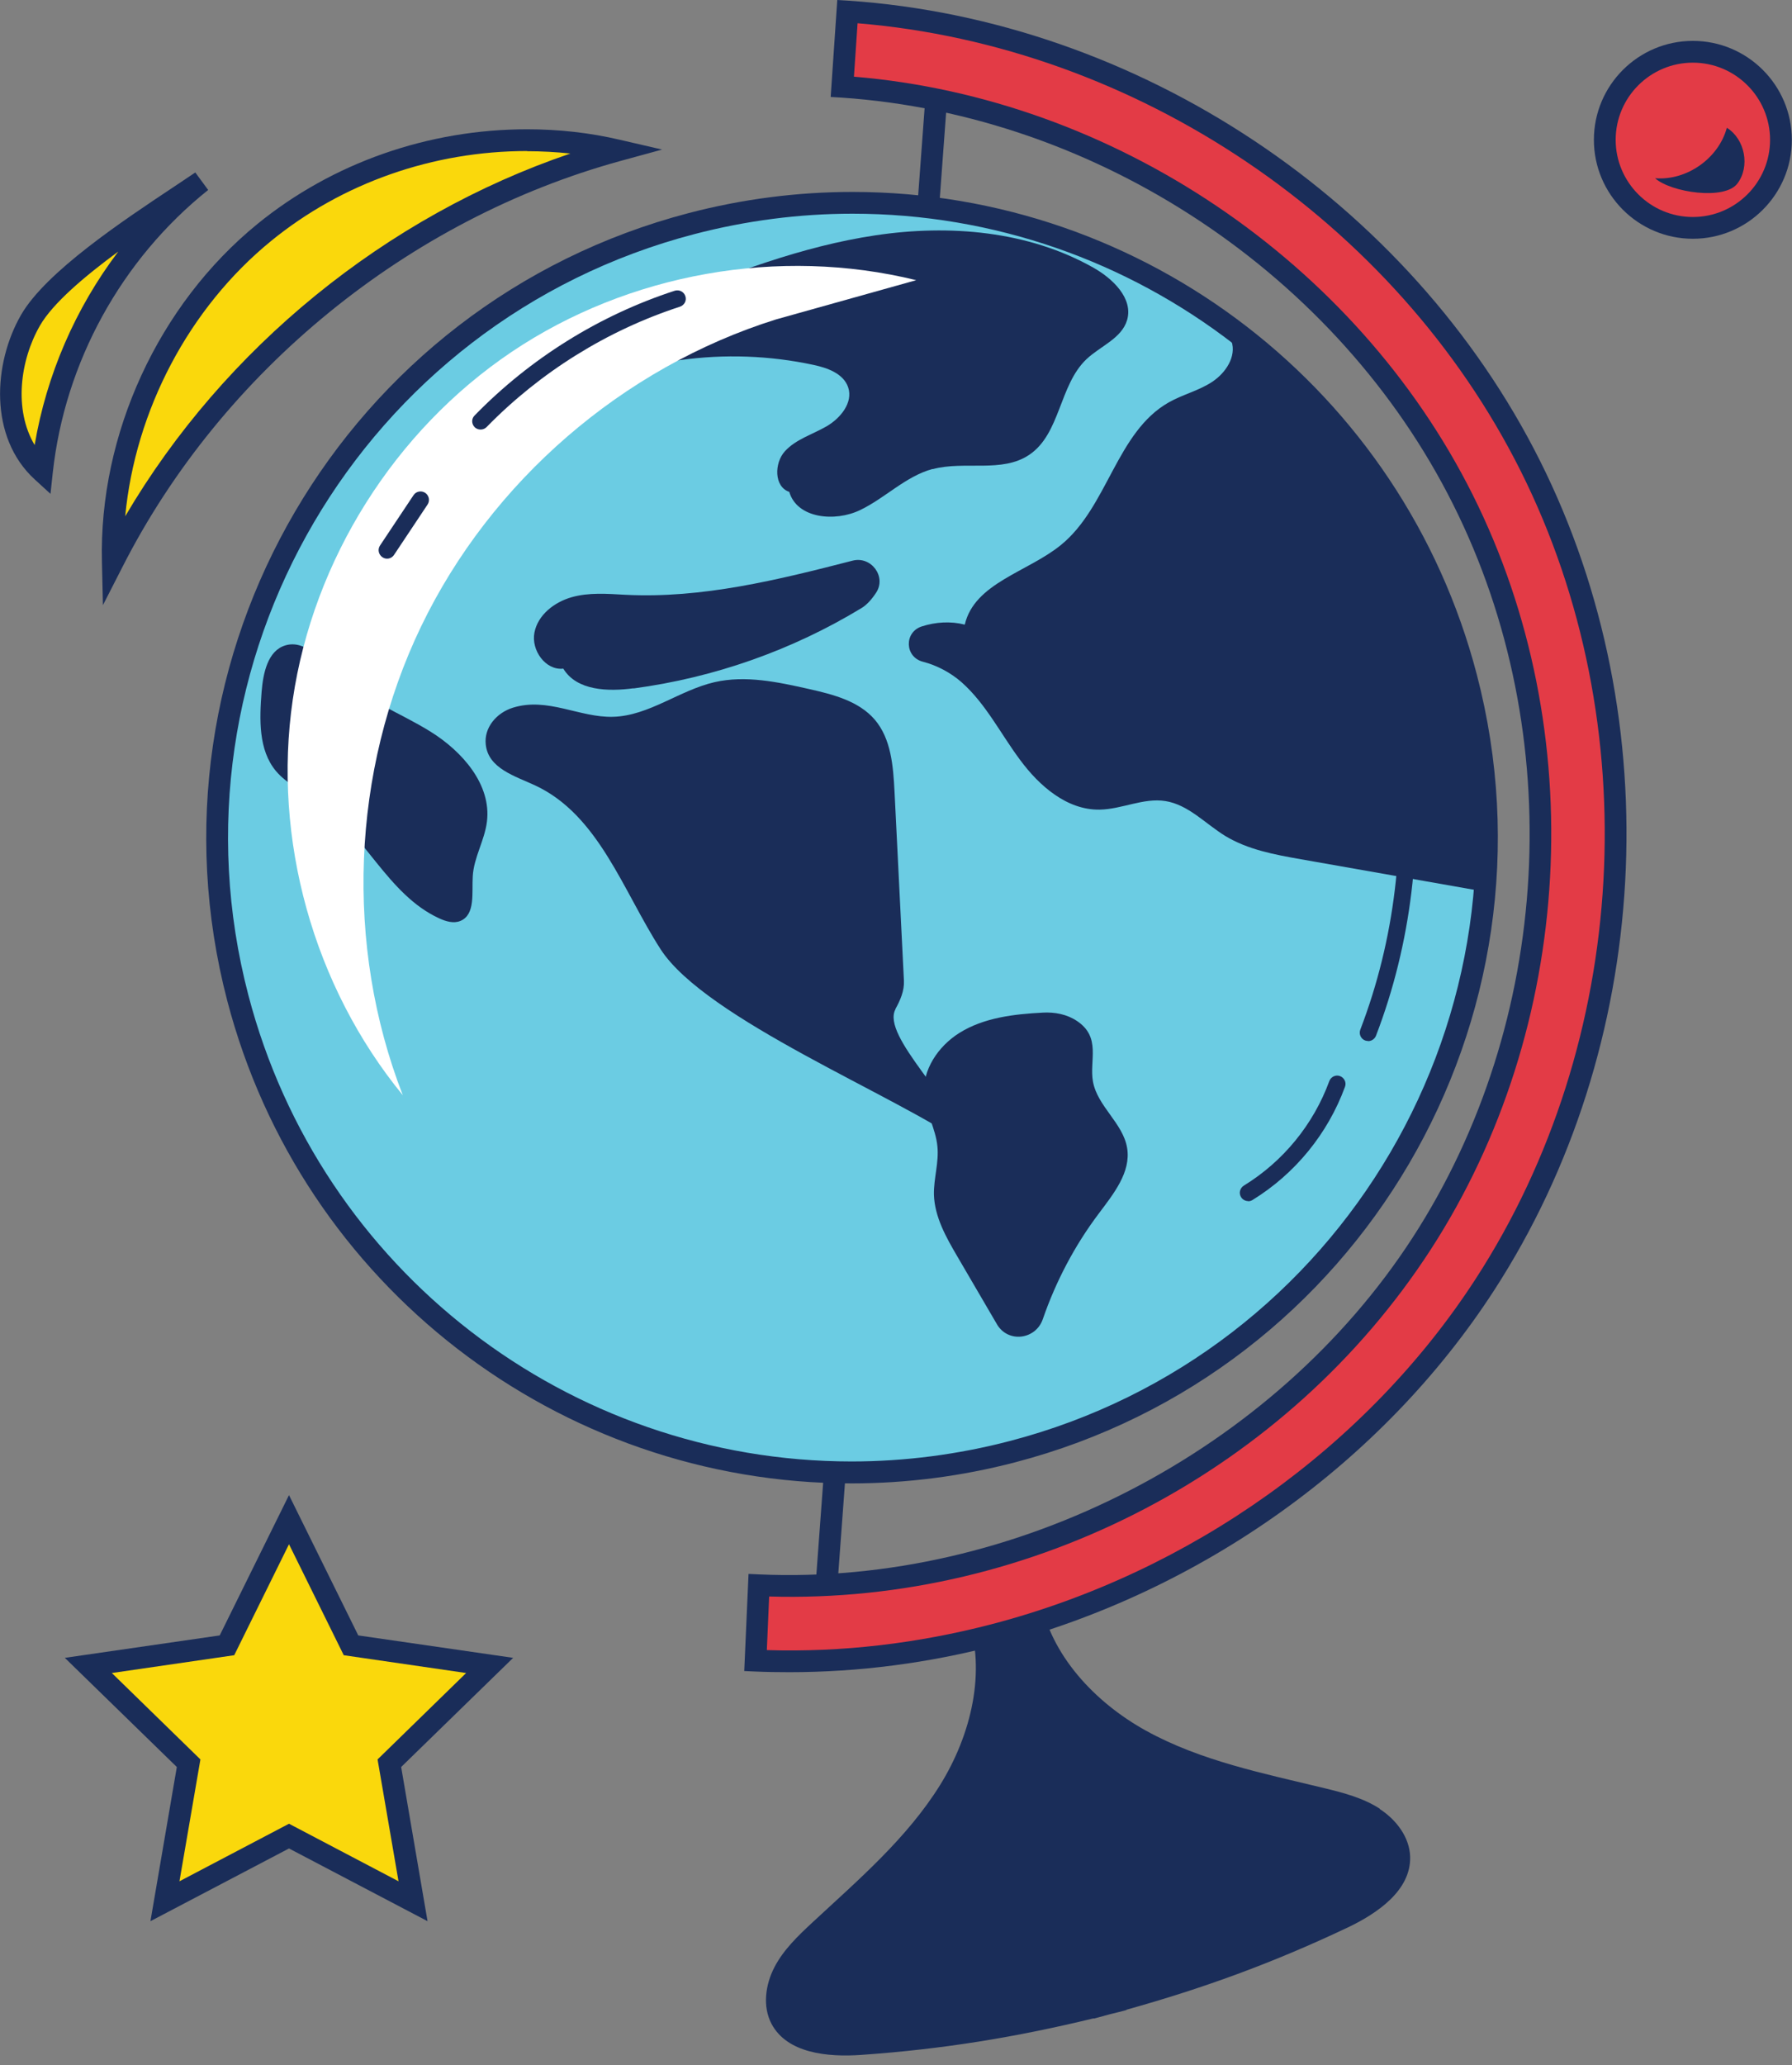 <svg width="178" height="205" viewBox="0 0 178 205" fill="none" xmlns="http://www.w3.org/2000/svg">
<rect x="0" y="0" width="178" height="205" fill="#808080" stroke="none"/>
<g id="Vector">
<path d="M92.446 2.558L80.789 160.379L82.946 160.538L94.603 2.717L92.446 2.558Z" fill="#1A2D59"/>
<path d="M137.055 179.546C135.417 178.482 133.484 177.974 131.599 177.516C125.537 176.043 119.295 174.815 113.839 171.803C108.743 168.988 104.319 164.274 103.304 158.61L101.206 159.167L98.208 159.952L96.111 160.509C97.995 165.943 96.455 172.229 93.391 177.172C90.098 182.475 85.264 186.6 80.693 190.84C79.268 192.166 77.826 193.541 76.925 195.276C76.024 197.011 75.729 199.171 76.63 200.89C78.186 203.836 82.217 204.213 85.527 203.984C93.735 203.411 100.944 202.216 108.645 200.35V200.383C109.202 200.235 109.726 200.088 110.267 199.941C110.808 199.81 111.348 199.679 111.889 199.531V199.499C119.508 197.371 126.373 194.883 133.811 191.364C136.826 189.939 140.152 187.648 140.07 184.325C140.021 182.377 138.694 180.642 137.055 179.578V179.546Z" fill="#1A2D59"/>
<path d="M98.781 162.277C91.064 164.29 83.069 165.19 75.057 164.847L75.385 157.383C101.272 158.512 127.11 145.205 141.201 123.484C155.291 101.763 156.913 72.758 145.313 49.613C133.713 26.468 109.513 10.378 83.659 8.626L84.167 1.162C112.61 3.077 139.251 20.788 152.014 46.257C164.778 71.727 162.992 103.645 147.492 127.543C136.335 144.73 118.508 157.121 98.781 162.277Z" fill="#E33B46"/>
<path d="M78.416 165.992C77.285 165.992 76.138 165.976 75.008 165.927L73.926 165.878L74.352 156.237L75.434 156.286C100.813 157.399 126.553 144.059 140.3 122.878C154.194 101.468 155.783 72.889 144.346 50.087C132.927 27.27 109.071 11.425 83.593 9.69L82.512 9.625L83.167 0L84.249 0.065C113.069 2.013 140.054 19.953 152.981 45.766C165.908 71.579 164.106 103.907 148.393 128.116C137.318 145.188 119.328 158.021 99.044 163.308C92.244 165.092 85.297 165.992 78.416 165.992ZM76.187 163.799C83.642 164.028 91.146 163.144 98.503 161.229C118.263 156.073 135.794 143.584 146.575 126.954C161.878 103.367 163.631 71.874 151.048 46.748C138.612 21.917 112.839 4.583 85.183 2.308L84.822 7.611C110.644 9.756 134.68 25.944 146.28 49.105C158.044 72.594 156.405 102.008 142.102 124.057C127.946 145.876 102.632 159.249 76.4 158.479L76.171 163.783L76.187 163.799Z" fill="#1A2D59"/>
<path d="M87.185 146.098C121.985 144.69 149.054 115.364 147.644 80.597C146.234 45.831 116.88 18.789 82.079 20.197C47.279 21.606 20.21 50.931 21.62 85.698C23.03 120.465 52.385 147.507 87.185 146.098Z" fill="#6BCCE3"/>
<path d="M84.593 147.251C55.445 147.251 29.951 127.559 22.578 99.356C13.632 65.163 34.194 30.085 68.421 21.148C73.746 19.757 79.219 19.053 84.675 19.053C113.822 19.053 139.316 38.744 146.689 66.947C155.635 101.141 135.073 136.218 100.846 145.155C95.521 146.547 90.049 147.251 84.593 147.251ZM84.675 21.213C79.399 21.213 74.107 21.901 68.962 23.243C35.898 31.869 16.024 65.768 24.675 98.8C31.802 126.053 56.444 145.074 84.593 145.074C89.868 145.074 95.161 144.386 100.305 143.044C133.369 134.418 153.243 100.519 144.592 67.487C137.465 40.234 112.823 21.213 84.675 21.213Z" fill="#1A2D59"/>
<path d="M129.224 85.296C135.237 86.36 141.25 87.407 147.247 88.472C150.114 67.569 140.005 45.422 122.326 33.866C122.834 35.389 121.752 37.009 120.425 37.893C119.098 38.777 117.492 39.153 116.1 39.939C110.89 42.885 110.038 50.317 105.384 54.098C102.091 56.782 96.799 57.862 95.832 62.004C94.423 61.644 92.932 61.742 91.556 62.184C89.787 62.757 89.868 65.228 91.671 65.687C93.063 66.047 94.423 66.767 95.505 67.716C97.93 69.861 99.388 72.84 101.321 75.426C103.238 78.028 105.991 80.418 109.218 80.369C111.43 80.336 113.577 79.174 115.756 79.518C118.033 79.878 119.721 81.76 121.687 82.972C123.948 84.347 126.619 84.838 129.224 85.296Z" fill="#1A2D59"/>
<path d="M88.934 100.175C89.426 99.291 89.836 98.358 89.787 97.343L88.853 78.569C88.722 76.064 88.525 73.347 86.886 71.432C85.281 69.566 82.708 68.927 80.316 68.387C77.252 67.7 74.058 67.012 70.977 67.716C67.487 68.518 64.456 71.055 60.901 71.154C57.558 71.252 54.396 69.173 50.939 70.253C49.317 70.761 48.056 72.234 48.252 73.92C48.514 76.293 51.152 77.03 53.184 77.979C59.475 80.926 61.867 88.406 65.62 94.233C70.109 101.173 89.131 108.801 95.865 113.597C95.079 109.456 87.476 102.859 88.951 100.175H88.934Z" fill="#1A2D59"/>
<path d="M91.818 108.67C91.949 110.438 92.949 112.042 93.112 113.793C93.276 115.398 92.736 116.985 92.768 118.589C92.834 120.799 93.981 122.829 95.095 124.728C96.406 126.97 97.716 129.213 99.027 131.455C100.125 133.337 102.878 132.994 103.582 130.948C104.877 127.199 106.744 123.647 109.136 120.472C110.595 118.524 112.364 116.363 111.955 113.941C111.545 111.486 109.005 109.816 108.563 107.361C108.186 105.282 109.415 102.958 106.957 101.337C105.974 100.682 104.762 100.453 103.582 100.519C100.748 100.666 97.716 101.01 95.275 102.548C93.194 103.858 91.605 106.199 91.785 108.654L91.818 108.67Z" fill="#1A2D59"/>
<path d="M45.729 91.418C47.236 90.796 46.859 88.619 46.958 86.998C47.056 85.132 48.137 83.43 48.367 81.564C48.825 77.881 45.925 74.591 42.763 72.627C39.601 70.663 35.964 69.386 33.293 66.783C31.868 65.392 30.246 63.493 28.345 64.066C26.592 64.59 26.133 66.832 25.986 68.666C25.773 71.399 25.658 74.444 27.411 76.539C28.509 77.848 30.131 78.536 31.54 79.502C36.193 82.677 38.487 88.799 43.615 91.156C44.287 91.467 45.057 91.696 45.729 91.418Z" fill="#1A2D59"/>
<path d="M62.932 68.338C70.928 67.274 78.694 64.541 85.592 60.35C86.1 60.039 86.591 59.499 87.017 58.845C88.082 57.257 86.542 55.178 84.691 55.653C77.252 57.568 69.716 59.434 62.097 59.041C60.311 58.943 58.492 58.795 56.772 59.286C55.052 59.778 53.429 61.038 53.086 62.789C52.741 64.541 54.183 66.57 55.953 66.374C57.28 68.567 60.393 68.666 62.932 68.322V68.338Z" fill="#1A2D59"/>
<path d="M92.654 46.568C95.816 45.717 99.535 46.977 102.239 45.144C105.335 43.065 105.204 38.237 107.908 35.667C109.284 34.357 111.414 33.604 111.955 31.771C112.577 29.627 110.546 27.663 108.596 26.566C102.124 22.916 94.309 22.261 86.968 23.358C79.628 24.454 72.632 27.155 65.734 29.938C63.866 30.691 61.589 32.197 62.179 34.128C62.769 36.076 65.505 36.043 67.537 35.749C71.944 35.127 76.466 35.29 80.808 36.223C82.201 36.518 83.79 37.091 84.249 38.45C84.757 39.972 83.478 41.527 82.086 42.329C80.693 43.131 79.055 43.606 77.973 44.784C76.892 45.963 76.876 48.32 78.399 48.827C79.169 51.479 82.954 51.839 85.445 50.628C87.935 49.433 89.967 47.272 92.637 46.552L92.654 46.568Z" fill="#1A2D59"/>
<path d="M90.999 27.81C77.4 24.471 62.441 27.122 50.824 34.93C39.208 42.738 31.114 55.587 29.082 69.435C27.051 83.283 31.13 97.9 40.011 108.719C34.227 93.84 34.899 76.572 41.829 62.184C48.76 47.796 61.835 36.485 77.089 31.706L91.015 27.81H90.999Z" fill="white"/>
<path d="M135.892 103.334C135.794 103.334 135.696 103.318 135.597 103.285C135.171 103.121 134.958 102.647 135.122 102.205C141.971 84.347 139.595 63.395 128.896 47.534C128.634 47.157 128.749 46.634 129.125 46.372C129.502 46.11 130.027 46.208 130.289 46.601C141.266 62.904 143.724 84.445 136.679 102.81C136.548 103.138 136.236 103.35 135.892 103.35V103.334Z" fill="#1A2D59"/>
<path d="M123.981 119.228C123.702 119.228 123.424 119.08 123.276 118.835C123.03 118.442 123.161 117.935 123.555 117.689C127.454 115.299 130.469 111.616 132.042 107.312C132.206 106.886 132.681 106.657 133.107 106.821C133.533 106.984 133.762 107.459 133.598 107.884C131.894 112.533 128.65 116.511 124.423 119.113C124.292 119.195 124.145 119.244 123.981 119.244V119.228Z" fill="#1A2D59"/>
<path d="M47.728 42.64C47.515 42.64 47.302 42.558 47.154 42.411C46.827 42.083 46.81 41.559 47.154 41.232C52.66 35.585 59.525 31.297 67.029 28.858C67.471 28.727 67.93 28.956 68.077 29.398C68.225 29.84 67.979 30.298 67.537 30.445C60.295 32.802 53.659 36.944 48.334 42.394C48.17 42.558 47.957 42.64 47.744 42.64H47.728Z" fill="#1A2D59"/>
<path d="M38.438 55.456C38.274 55.456 38.127 55.407 37.979 55.309C37.602 55.047 37.487 54.54 37.75 54.147L41.076 49.154C41.322 48.778 41.846 48.663 42.239 48.925C42.616 49.187 42.73 49.695 42.468 50.087L39.142 55.08C38.978 55.325 38.716 55.456 38.454 55.456H38.438Z" fill="#1A2D59"/>
<path d="M11.207 55.751C21.283 35.978 39.945 20.788 61.36 14.912C49.252 12.113 35.898 15.206 26.264 23.063C16.63 30.92 10.896 43.344 11.207 55.767V55.751Z" fill="#FAD80C"/>
<path d="M10.224 60.072L10.126 55.784C9.814 43.098 15.745 30.233 25.576 22.228C33.015 16.172 42.534 12.833 52.364 12.833C55.494 12.833 58.607 13.177 61.589 13.88L65.767 14.846L61.638 15.976C40.568 21.754 22.07 36.813 12.174 56.258L10.224 60.072ZM52.364 14.993C43.025 14.993 33.998 18.153 26.936 23.914C18.76 30.576 13.435 40.741 12.436 51.25C22.25 34.554 38.307 21.475 56.657 15.239C55.232 15.092 53.806 15.01 52.348 15.01L52.364 14.993Z" fill="#1A2D59"/>
<path d="M19.989 18.038C11.207 25.044 5.391 35.634 4.162 46.781C0.164 43.131 0.328 36.485 3.031 31.804C5.735 27.106 15.516 21.083 19.989 18.038Z" fill="#FAD80C"/>
<path d="M5.014 49.023L3.441 47.583C-1.13 43.393 -0.672 36.043 2.097 31.247C4.571 26.975 12.239 21.885 17.318 18.513C18.088 18.005 18.793 17.531 19.399 17.121L20.677 18.857C12.059 25.748 6.439 35.962 5.243 46.912L5.014 49.04V49.023ZM11.715 24.995C8.405 27.433 5.243 30.102 3.965 32.328C1.999 35.749 1.344 40.659 3.441 44.178C4.62 37.206 7.488 30.609 11.731 24.995H11.715Z" fill="#1A2D59"/>
<path d="M28.706 150.852L34.866 163.324L48.629 165.321L38.667 175.028L41.027 188.728L28.706 182.263L16.384 188.728L18.744 175.028L8.766 165.321L22.545 163.324L28.706 150.852Z" fill="#FAD80C"/>
<path d="M14.943 190.709L17.564 175.404L6.439 164.568L21.824 162.342L28.706 148.413L35.587 162.342L50.972 164.568L39.847 175.404L42.468 190.709L28.706 183.49L14.943 190.709ZM28.706 181.035L39.585 186.748L37.504 174.651L46.302 166.074L34.145 164.307L28.706 153.291L23.266 164.307L11.109 166.074L19.907 174.651L17.826 186.748L28.706 181.035Z" fill="#1A2D59"/>
<path d="M176.919 13.864C176.919 18.693 173.003 22.605 168.169 22.605C163.336 22.605 159.42 18.693 159.42 13.864C159.42 9.035 163.336 5.123 168.169 5.123C173.003 5.123 176.919 9.035 176.919 13.864Z" fill="#E33B46"/>
<path d="M168.153 23.701C162.73 23.701 158.322 19.298 158.322 13.88C158.322 8.462 162.73 4.059 168.153 4.059C173.576 4.059 177.984 8.462 177.984 13.88C177.984 19.298 173.576 23.701 168.153 23.701ZM168.153 6.22C163.926 6.22 160.485 9.657 160.485 13.88C160.485 18.104 163.926 21.541 168.153 21.541C172.38 21.541 175.821 18.104 175.821 13.88C175.821 9.657 172.38 6.22 168.153 6.22Z" fill="#1A2D59"/>
<path d="M164.417 17.694C167.563 17.94 170.709 15.714 171.528 12.685C173.33 13.799 173.855 16.532 172.577 18.218C171.315 19.904 165.974 19.102 164.401 17.694H164.417Z" fill="#1A2D59"/>
</g>
</svg>
